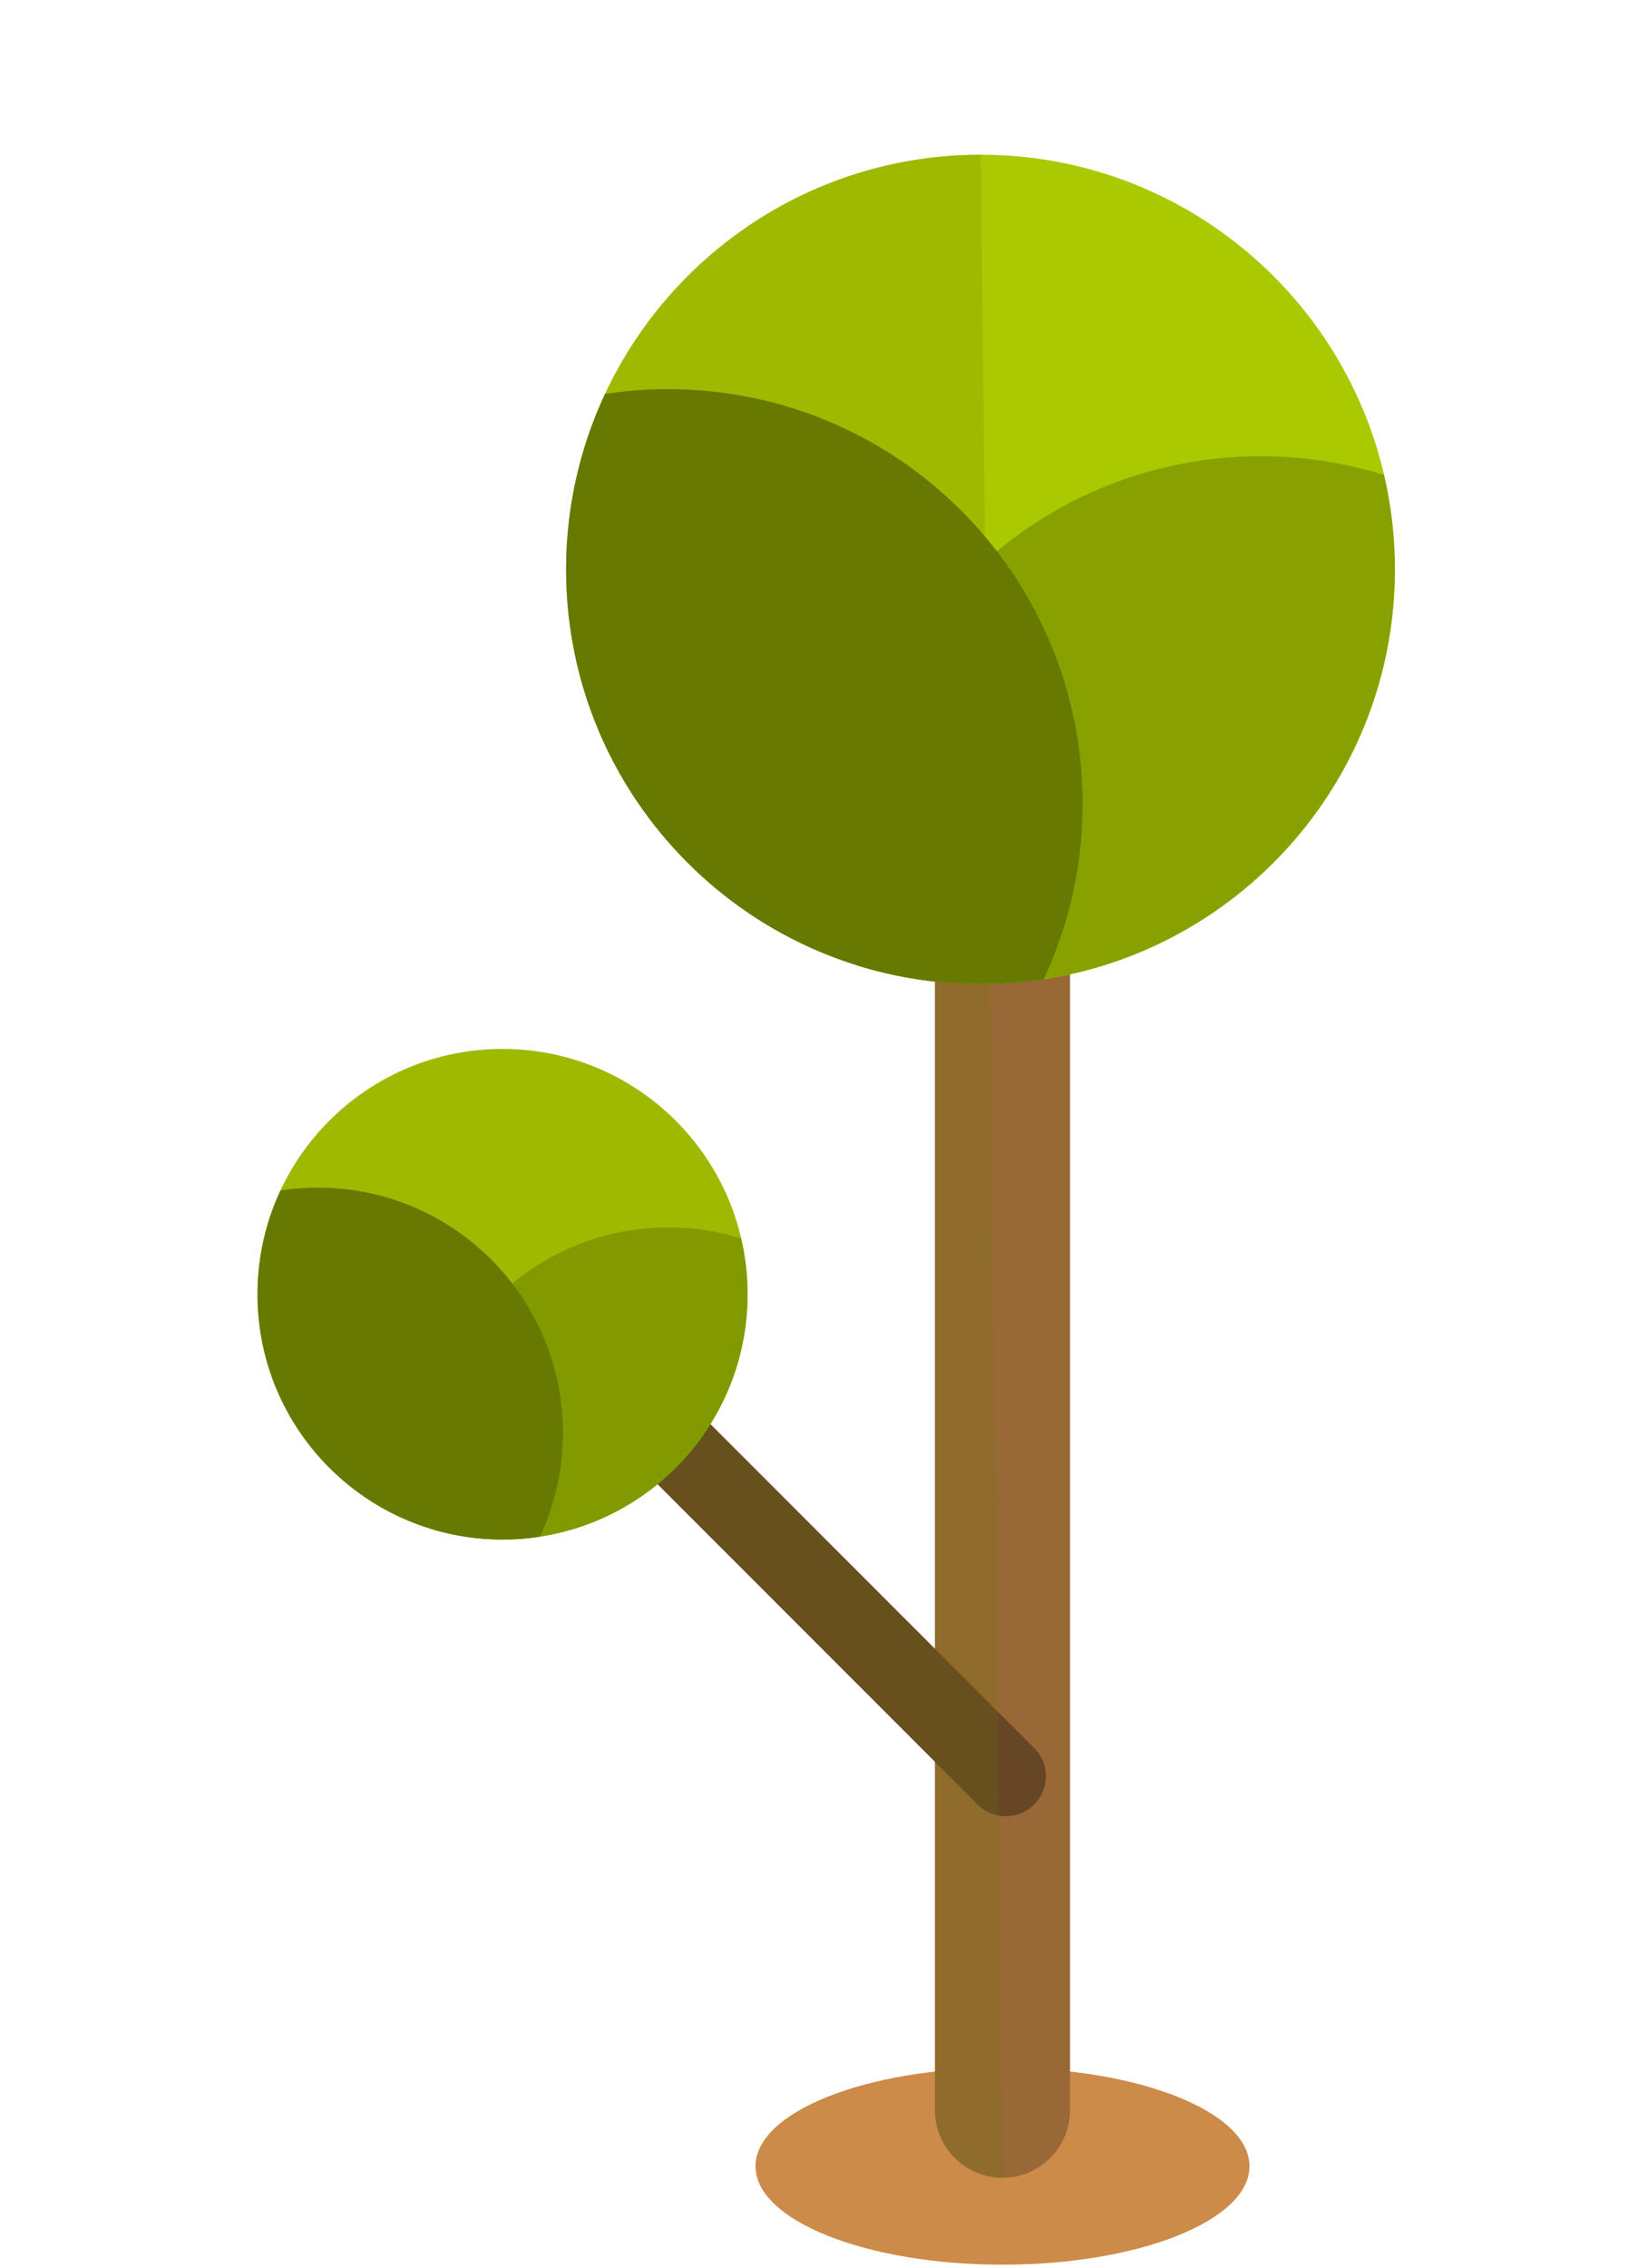 <svg width="160" height="220" viewBox="0 0 160 220" fill="none" xmlns="http://www.w3.org/2000/svg">
<path d="M121.31 210.16C121.31 215.43 110.57 219.71 97.33 219.71C84.09 219.71 73.35 215.43 73.35 210.16C73.35 204.89 84.09 200.61 97.33 200.61C110.57 200.61 121.31 204.88 121.31 210.16Z" fill="#CC8B49"/>
<path d="M103.89 204.72C103.89 208.34 100.95 211.28 97.33 211.28C93.71 211.28 90.77 208.34 90.77 204.72V87.1C90.77 83.48 93.71 80.54 97.33 80.54C100.95 80.54 103.89 83.48 103.89 87.1V204.72Z" fill="#996837"/>
<path d="M100.4 169.58C101.92 171.1 101.92 173.55 100.4 175.07C98.89 176.58 96.43 176.58 94.92 175.07L45.54 125.69C44.03 124.18 44.03 121.72 45.54 120.21C47.05 118.69 49.51 118.69 51.02 120.21L100.4 169.59V169.58Z" fill="#664624"/>
<path d="M135.43 55.24C135.43 77.46 117.42 95.47 95.2 95.47C72.98 95.47 54.97 77.46 54.97 55.24C54.97 33.02 72.98 15.01 95.2 15.01C117.42 15.01 135.43 33.02 135.43 55.24Z" fill="#ABC900"/>
<path d="M82.18 84.49C82.18 87.65 82.55 90.72 83.24 93.67C87.02 94.84 91.03 95.47 95.19 95.47C117.41 95.47 135.42 77.46 135.42 55.24C135.42 52.08 135.05 49.01 134.36 46.07C130.58 44.9 126.57 44.26 122.41 44.26C100.19 44.26 82.18 62.27 82.18 84.49Z" fill="#89A100"/>
<path d="M64.88 37.75C62.79 37.75 60.74 37.91 58.74 38.22C56.32 43.39 54.96 49.16 54.96 55.24C54.96 77.46 72.97 95.47 95.19 95.47C97.28 95.47 99.33 95.31 101.33 95.01C103.75 89.84 105.11 84.07 105.11 77.99C105.11 55.77 87.1 37.76 64.88 37.76V37.75Z" fill="#677900"/>
<path d="M72.58 125.56C72.58 138.7 61.93 149.35 48.79 149.35C35.65 149.35 25 138.7 25 125.56C25 112.42 35.65 101.77 48.79 101.77C61.93 101.77 72.58 112.42 72.58 125.56Z" fill="#ABC900"/>
<path d="M41.09 142.86C41.09 144.73 41.31 146.54 41.72 148.29C43.95 148.98 46.33 149.36 48.79 149.36C61.93 149.36 72.58 138.71 72.58 125.57C72.58 123.7 72.36 121.89 71.95 120.15C69.72 119.45 67.34 119.08 64.88 119.08C51.74 119.08 41.09 129.73 41.09 142.87V142.86Z" fill="#89A100"/>
<path d="M30.86 115.22C29.62 115.22 28.41 115.31 27.23 115.5C25.8 118.56 25 121.97 25 125.57C25 138.71 35.65 149.36 48.79 149.36C50.02 149.36 51.24 149.27 52.42 149.08C53.85 146.02 54.65 142.61 54.65 139.01C54.65 125.87 44 115.22 30.86 115.22Z" fill="#677900"/>
<g style="mix-blend-mode:multiply" opacity="0.2">
<path d="M95.2 15.01C78.33 15.01 63.89 25.4 57.92 40.12C57.89 40.18 57.87 40.24 57.85 40.3C57.62 40.88 57.4 41.46 57.19 42.05C57.15 42.16 57.11 42.28 57.07 42.39C56.89 42.93 56.72 43.48 56.56 44.03C56.51 44.18 56.47 44.34 56.43 44.49C56.29 45 56.16 45.52 56.04 46.04C56 46.23 55.95 46.42 55.91 46.61C55.8 47.1 55.71 47.6 55.62 48.1C55.58 48.31 55.54 48.53 55.5 48.74C55.42 49.23 55.36 49.72 55.29 50.21C55.26 50.44 55.23 50.66 55.2 50.89C55.15 51.4 55.11 51.91 55.07 52.43C55.06 52.64 55.03 52.84 55.02 53.05C54.98 53.77 54.96 54.5 54.96 55.23C54.96 73.29 66.86 88.57 83.24 93.66C83.81 93.84 84.39 94 84.97 94.15C85.12 94.19 85.27 94.23 85.43 94.26C85.88 94.37 86.34 94.48 86.79 94.57C86.95 94.6 87.11 94.64 87.27 94.67C88.42 94.9 89.59 95.08 90.77 95.21V159.93L68.97 138.13C71.25 134.48 72.58 130.17 72.58 125.54C72.58 125.09 72.56 124.65 72.54 124.21C72.54 124.12 72.53 124.03 72.52 123.95C72.5 123.58 72.46 123.22 72.42 122.85C72.42 122.79 72.4 122.73 72.4 122.66C72.35 122.26 72.29 121.87 72.22 121.47C72.22 121.45 72.22 121.42 72.21 121.4C70.25 110.24 60.51 101.75 48.79 101.75C38.81 101.75 30.27 107.9 26.74 116.61C26.73 116.64 26.72 116.67 26.7 116.7C26.56 117.05 26.43 117.4 26.31 117.76C26.29 117.82 26.27 117.88 26.25 117.94C26.14 118.27 26.04 118.6 25.94 118.93C25.92 119.02 25.89 119.1 25.87 119.18C25.78 119.49 25.71 119.8 25.63 120.12C25.61 120.23 25.58 120.33 25.56 120.44C25.5 120.73 25.44 121.04 25.38 121.34C25.36 121.46 25.34 121.58 25.32 121.71C25.27 122 25.23 122.29 25.2 122.59C25.18 122.72 25.16 122.85 25.15 122.98C25.12 123.28 25.09 123.59 25.07 123.89C25.07 124.01 25.05 124.13 25.04 124.26C25.02 124.69 25 125.12 25 125.55C25 136.78 32.78 146.18 43.25 148.68C43.37 148.71 43.49 148.74 43.61 148.76C44.64 148.99 45.69 149.15 46.77 149.24C46.9 149.24 47.03 149.26 47.17 149.27C47.71 149.31 48.25 149.33 48.8 149.33C49.35 149.33 49.9 149.3 50.44 149.27C50.57 149.27 50.7 149.25 50.83 149.24C55.75 148.82 60.25 146.92 63.86 143.96L90.8 170.9V204.7C90.8 208.32 93.74 211.26 97.36 211.26L95.22 15L95.2 15.01Z" fill="#677900"/>
</g>
</svg>
